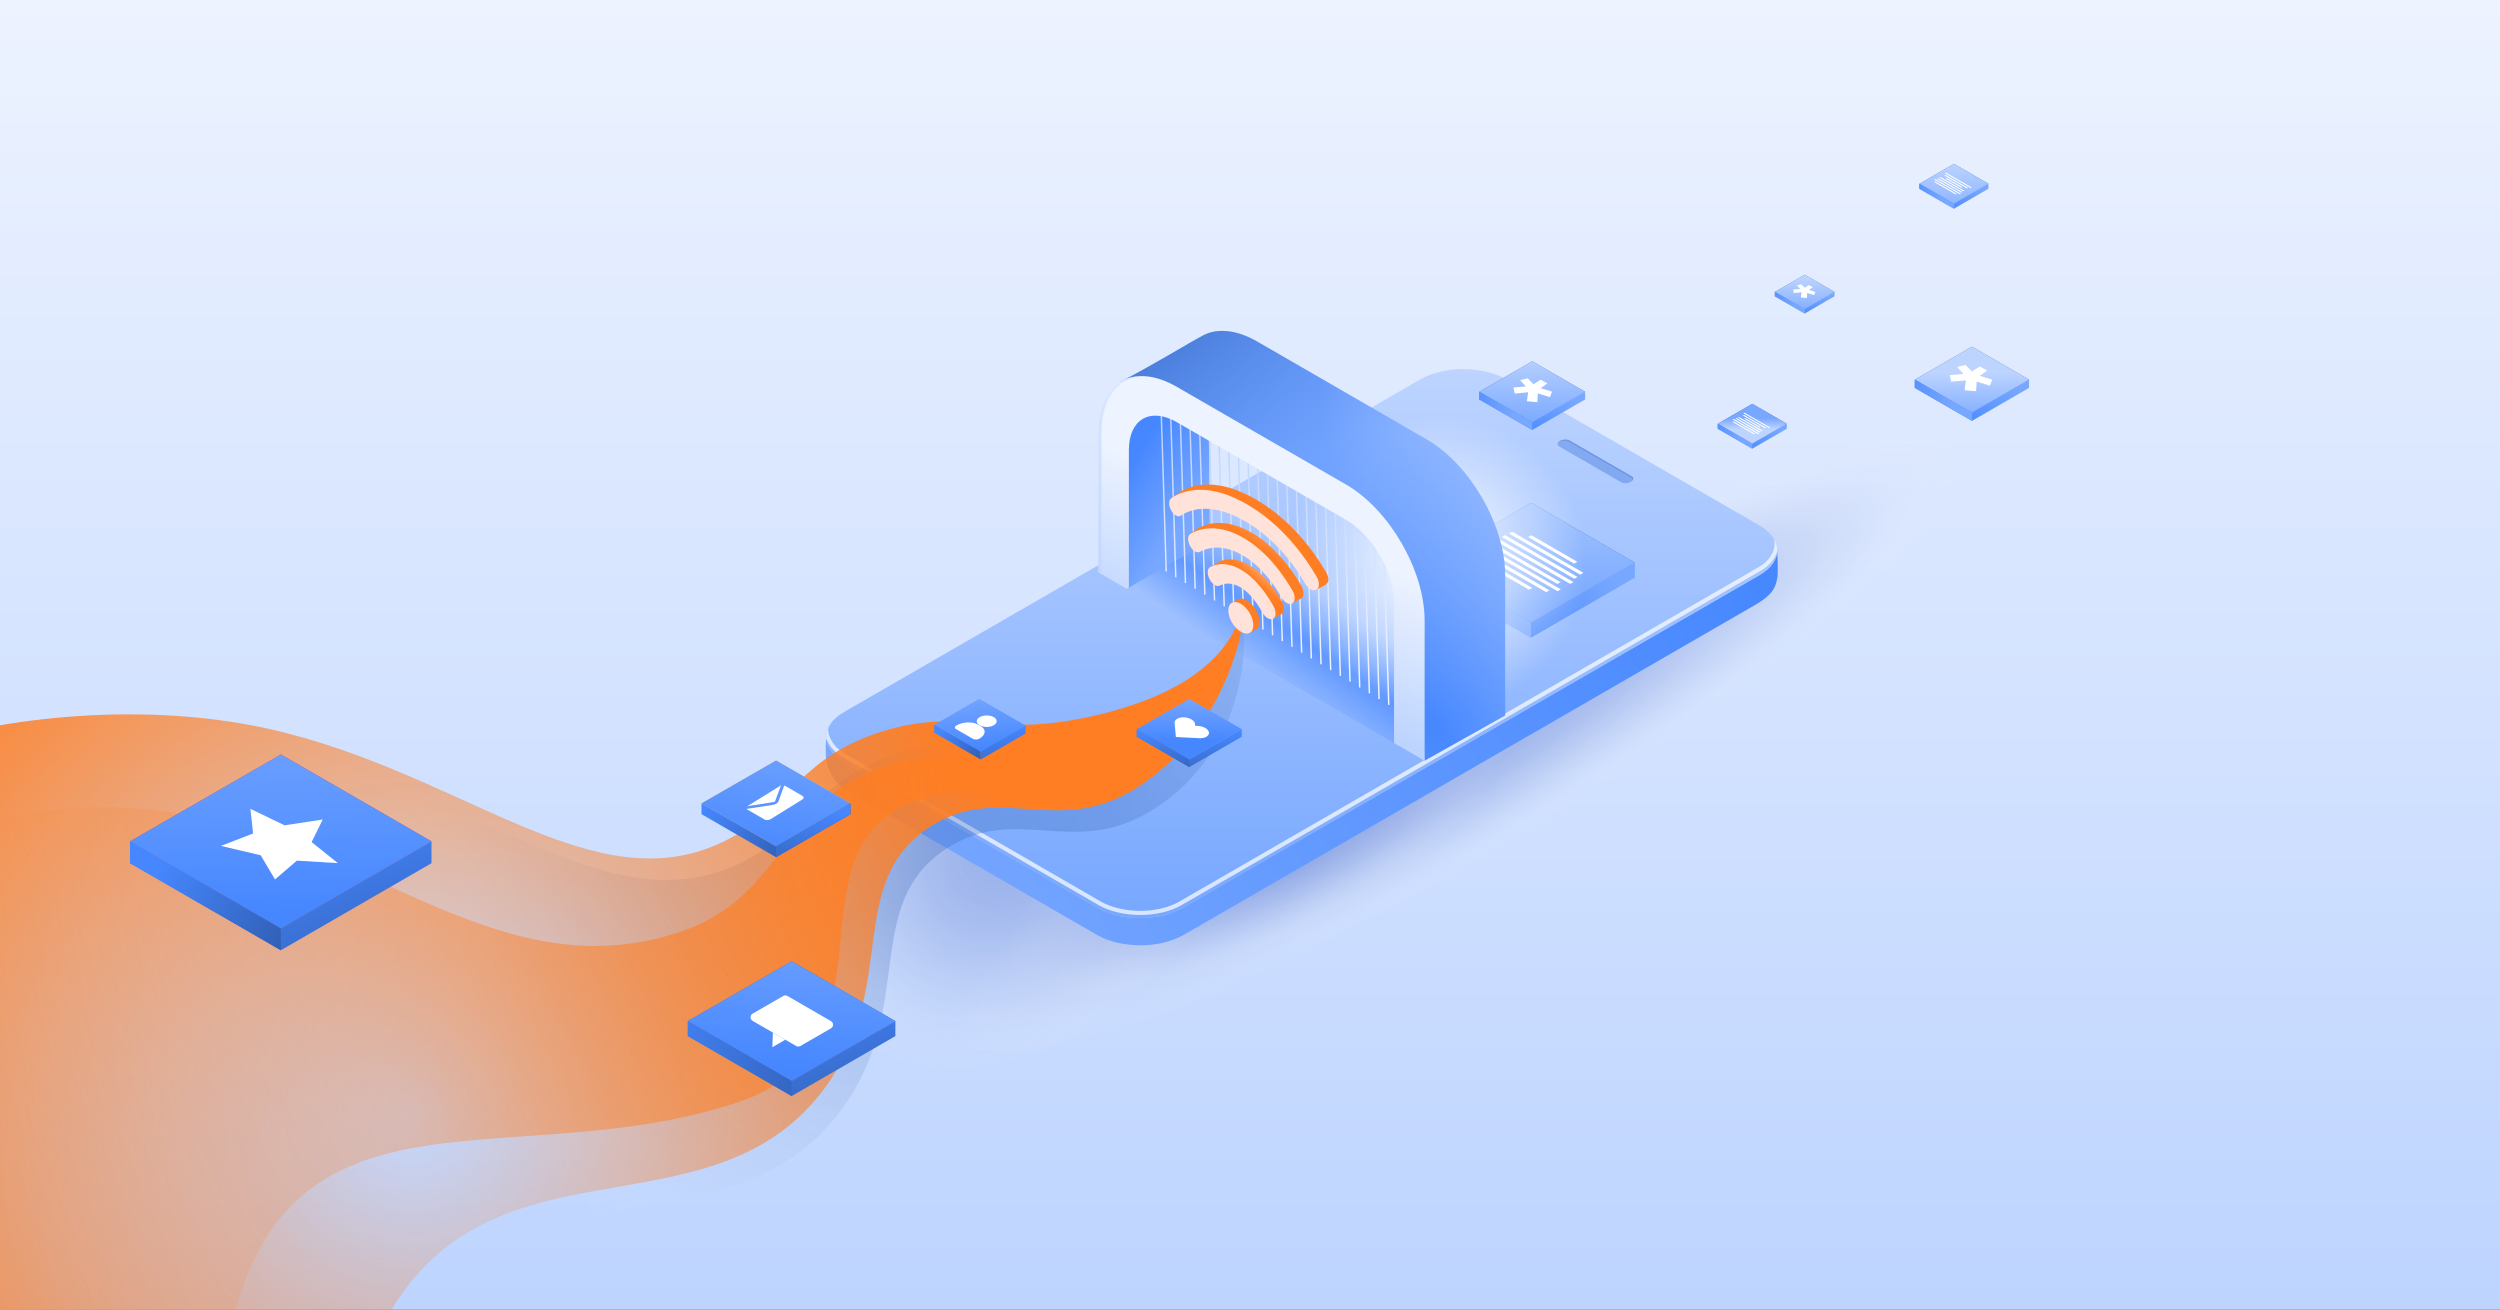 <svg fill="none" height="495" viewBox="0 0 945 495" width="945" xmlns="http://www.w3.org/2000/svg" xmlns:xlink="http://www.w3.org/1999/xlink"><rect x="0" y="0" width="945" height="495" fill="#333333" stroke="none"/><linearGradient id="paint0_linear_136_3673" gradientUnits="userSpaceOnUse" x1="472.93" x2="472.93" y1="0" y2="495"><stop offset="0" stop-color="#edf3ff"/><stop offset="1" stop-color="#bdd4ff"/></linearGradient><radialGradient id="paint1_radial_136_3673" cx="0" cy="0" gradientTransform="matrix(191.07 -113.918 21.07 35.339 551.361 282.074)" gradientUnits="userSpaceOnUse" r="1"><stop offset="0" stop-color="#4c6dcc"/><stop offset=".136" stop-color="#4f6fcc" stop-opacity=".98"/><stop offset=".29" stop-color="#5977cf" stop-opacity=".93"/><stop offset=".43" stop-color="#6985d4" stop-opacity=".83"/><stop offset=".56" stop-color="#8198db" stop-opacity=".7"/><stop offset=".7" stop-color="#9fb1e3" stop-opacity=".53"/><stop offset=".83" stop-color="#c4cfee" stop-opacity=".33"/><stop offset=".96" stop-color="#eff2fa" stop-opacity=".09"/><stop offset="1" stop-color="#ffffff" stop-opacity="0"/></radialGradient><linearGradient id="lg1"><stop offset="0" stop-color="#4c6dcc"/><stop offset=".15" stop-color="#4f6fcc" stop-opacity=".98"/><stop offset=".29" stop-color="#5977cf" stop-opacity=".93"/><stop offset=".43" stop-color="#6985d4" stop-opacity=".83"/><stop offset=".56" stop-color="#8198db" stop-opacity=".7"/><stop offset=".7" stop-color="#9fb1e3" stop-opacity=".53"/><stop offset=".83" stop-color="#c4cfee" stop-opacity=".33"/><stop offset=".96" stop-color="#eff2fa" stop-opacity=".09"/><stop offset="1" stop-color="#ffffff" stop-opacity="0"/></linearGradient><radialGradient id="paint2_radial_136_3673" cx="0" cy="0" gradientTransform="matrix(92.953 -46.178 15.846 31.897 474.915 320.655)" gradientUnits="userSpaceOnUse" r="1" xlink:href="#lg1"/><radialGradient id="paint3_radial_136_3673" cx="0" cy="0" gradientTransform="matrix(245.877 -139.205 19.223 33.953 419.94 94.253)" gradientUnits="userSpaceOnUse" r="1"><stop offset="0" stop-color="#305eb2"/><stop offset="1" stop-color="#305eb2" stop-opacity="0"/></radialGradient><radialGradient id="paint4_radial_136_3673" cx="0" cy="0" gradientTransform="matrix(57.726 49.388 -66.678 77.935 385.705 312.571)" gradientUnits="userSpaceOnUse" r="1" xlink:href="#lg1"/><linearGradient id="paint5_linear_136_3673" gradientUnits="userSpaceOnUse" x1="340.761" x2="645.646" y1="338.675" y2="162.65"><stop offset="0" stop-color="#77a7ff"/><stop offset="1" stop-color="#4687ff"/></linearGradient><linearGradient id="lg2"><stop offset="0" stop-color="#77a7ff"/><stop offset="1" stop-color="#bdd4ff"/></linearGradient><linearGradient id="paint6_linear_136_3673" gradientUnits="userSpaceOnUse" x1="492.134" x2="492.133" xlink:href="#lg2" y1="347.12" y2="139.598"/><linearGradient id="paint7_linear_136_3673" gradientUnits="userSpaceOnUse" x1="578.8" x2="578.57" xlink:href="#lg2" y1="230.609" y2="163.809"/><linearGradient id="lg3"><stop offset="0" stop-color="#4687ff"/><stop offset="1" stop-color="#77a7ff"/></linearGradient><linearGradient id="paint8_linear_136_3673" gradientUnits="userSpaceOnUse" x1="556.56" x2="598.28" xlink:href="#lg3" y1="231.099" y2="201.799"/><linearGradient id="paint9_linear_136_3673" gradientUnits="userSpaceOnUse" x1="522.41" x2="565.32" xlink:href="#lg3" y1="223.059" y2="227.499"/><linearGradient id="paint10_linear_136_3673" gradientUnits="userSpaceOnUse" x1="473.4" x2="494.48" y1="252.519" y2="220.789"><stop offset="0" stop-color="#4687ff" stop-opacity="0"/><stop offset=".5" stop-color="#4687ff" stop-opacity=".7"/><stop offset="1" stop-color="#4687ff" stop-opacity="0"/></linearGradient><radialGradient id="paint11_radial_136_3673" cx="543.262" cy="213.05" gradientUnits="userSpaceOnUse" r="56.13"><stop offset="0" stop-color="#ffffff"/><stop offset="1" stop-color="#ffffff" stop-opacity="0"/></radialGradient><linearGradient id="paint12_linear_136_3673" gradientUnits="userSpaceOnUse" x1="424.09" x2="447.76" xlink:href="#lg3" y1="180.33" y2="195.72"/><linearGradient id="paint13_linear_136_3673" gradientUnits="userSpaceOnUse" x1="662.351" x2="662.351" xlink:href="#lg2" y1="157.969" y2="162.299"/><linearGradient id="paint14_linear_136_3673" gradientUnits="userSpaceOnUse" x1="654.981" x2="668.851" xlink:href="#lg3" y1="166.3" y2="156.56"/><linearGradient id="paint15_linear_136_3673" gradientUnits="userSpaceOnUse" x1="643.621" x2="657.891" xlink:href="#lg3" y1="163.63" y2="165.1"/><linearGradient id="paint16_linear_136_3673" gradientUnits="userSpaceOnUse" x1="738.67" x2="738.52" xlink:href="#lg2" y1="85.6" y2="61.27"/><linearGradient id="paint17_linear_136_3673" gradientUnits="userSpaceOnUse" x1="731.2" x2="745.07" xlink:href="#lg3" y1="75.59" y2="65.85"/><linearGradient id="paint18_linear_136_3673" gradientUnits="userSpaceOnUse" x1="719.84" x2="734.11" xlink:href="#lg3" y1="72.92" y2="74.39"/><linearGradient id="paint19_linear_136_3673" gradientUnits="userSpaceOnUse" x1="579.16" x2="579.16" xlink:href="#lg2" y1="161.549" y2="133.139"/><linearGradient id="paint20_linear_136_3673" gradientUnits="userSpaceOnUse" x1="567.85" x2="589.13" xlink:href="#lg3" y1="157.49" y2="142.55"/><linearGradient id="paint21_linear_136_3673" gradientUnits="userSpaceOnUse" x1="550.44" x2="572.32" xlink:href="#lg3" y1="153.39" y2="155.65"/><linearGradient id="lg4"><stop offset="0" stop-color="#bdd4ff"/><stop offset="1" stop-color="#edf3ff"/></linearGradient><linearGradient id="paint22_linear_136_3673" gradientUnits="userSpaceOnUse" x1="441.434" x2="430.946" xlink:href="#lg4" y1="166.141" y2="237.045"/><linearGradient id="paint23_linear_136_3673" gradientUnits="userSpaceOnUse" x1="445.343" x2="433.988" xlink:href="#lg4" y1="162.607" y2="239.341"/><linearGradient id="paint24_linear_136_3673" gradientUnits="userSpaceOnUse" x1="449.238" x2="437.883" xlink:href="#lg4" y1="163.172" y2="239.907"/><linearGradient id="paint25_linear_136_3673" gradientUnits="userSpaceOnUse" x1="453.136" x2="441.781" xlink:href="#lg4" y1="163.749" y2="240.493"/><linearGradient id="paint26_linear_136_3673" gradientUnits="userSpaceOnUse" x1="457.031" x2="445.676" xlink:href="#lg4" y1="164.325" y2="241.069"/><linearGradient id="paint27_linear_136_3673" gradientUnits="userSpaceOnUse" x1="460.927" x2="449.572" xlink:href="#lg4" y1="164.9" y2="241.644"/><linearGradient id="paint28_linear_136_3673" gradientUnits="userSpaceOnUse" x1="464.834" x2="453.479" xlink:href="#lg4" y1="165.476" y2="242.21"/><linearGradient id="paint29_linear_136_3673" gradientUnits="userSpaceOnUse" x1="468.73" x2="457.375" xlink:href="#lg4" y1="166.061" y2="242.795"/><linearGradient id="paint30_linear_136_3673" gradientUnits="userSpaceOnUse" x1="472.625" x2="461.27" xlink:href="#lg4" y1="166.637" y2="243.371"/><linearGradient id="paint31_linear_136_3673" gradientUnits="userSpaceOnUse" x1="476.513" x2="465.158" xlink:href="#lg4" y1="167.213" y2="243.947"/><linearGradient id="paint32_linear_136_3673" gradientUnits="userSpaceOnUse" x1="480.42" x2="469.065" xlink:href="#lg4" y1="167.789" y2="244.523"/><linearGradient id="paint33_linear_136_3673" gradientUnits="userSpaceOnUse" x1="484.316" x2="472.961" xlink:href="#lg4" y1="168.364" y2="245.098"/><linearGradient id="paint34_linear_136_3673" gradientUnits="userSpaceOnUse" x1="488.211" x2="476.856" xlink:href="#lg4" y1="168.94" y2="245.684"/><linearGradient id="paint35_linear_136_3673" gradientUnits="userSpaceOnUse" x1="492.129" x2="480.774" xlink:href="#lg4" y1="169.505" y2="246.249"/><linearGradient id="paint36_linear_136_3673" gradientUnits="userSpaceOnUse" x1="496.015" x2="484.66" xlink:href="#lg4" y1="170.091" y2="246.836"/><linearGradient id="paint37_linear_136_3673" gradientUnits="userSpaceOnUse" x1="499.91" x2="488.555" xlink:href="#lg4" y1="170.677" y2="247.421"/><linearGradient id="paint38_linear_136_3673" gradientUnits="userSpaceOnUse" x1="503.817" x2="492.462" xlink:href="#lg4" y1="171.242" y2="247.977"/><linearGradient id="paint39_linear_136_3673" gradientUnits="userSpaceOnUse" x1="507.713" x2="496.358" xlink:href="#lg4" y1="171.828" y2="248.562"/><linearGradient id="paint40_linear_136_3673" gradientUnits="userSpaceOnUse" x1="511.611" x2="500.256" xlink:href="#lg4" y1="172.404" y2="249.138"/><linearGradient id="paint41_linear_136_3673" gradientUnits="userSpaceOnUse" x1="515.518" x2="504.163" xlink:href="#lg4" y1="172.979" y2="249.713"/><linearGradient id="paint42_linear_136_3673" gradientUnits="userSpaceOnUse" x1="519.404" x2="508.048" xlink:href="#lg4" y1="173.555" y2="250.29"/><linearGradient id="paint43_linear_136_3673" gradientUnits="userSpaceOnUse" x1="523.3" x2="511.944" xlink:href="#lg4" y1="174.14" y2="250.875"/><linearGradient id="paint44_linear_136_3673" gradientUnits="userSpaceOnUse" x1="527.195" x2="515.84" xlink:href="#lg4" y1="174.706" y2="251.451"/><linearGradient id="paint45_linear_136_3673" gradientUnits="userSpaceOnUse" x1="531.102" x2="519.747" xlink:href="#lg4" y1="175.282" y2="252.027"/><linearGradient id="paint46_linear_136_3673" gradientUnits="userSpaceOnUse" x1="534.998" x2="523.643" xlink:href="#lg4" y1="175.857" y2="252.602"/><linearGradient id="paint47_linear_136_3673" gradientUnits="userSpaceOnUse" x1="538.897" x2="527.542" xlink:href="#lg4" y1="176.433" y2="253.178"/><linearGradient id="paint48_linear_136_3673" gradientUnits="userSpaceOnUse" x1="682.131" x2="682.211" xlink:href="#lg2" y1="119.89" y2="104.87"/><linearGradient id="paint49_linear_136_3673" gradientUnits="userSpaceOnUse" x1="675.801" x2="687.801" xlink:href="#lg3" y1="115.649" y2="107.229"/><linearGradient id="paint50_linear_136_3673" gradientUnits="userSpaceOnUse" x1="665.981" x2="678.321" xlink:href="#lg3" y1="113.339" y2="114.619"/><linearGradient id="paint51_linear_136_3673" gradientUnits="userSpaceOnUse" x1="745.511" x2="745.361" xlink:href="#lg2" y1="160.67" y2="140.63"/><linearGradient id="paint52_linear_136_3673" gradientUnits="userSpaceOnUse" x1="733.171" x2="756.141" xlink:href="#lg3" y1="153.63" y2="137.51"/><linearGradient id="paint53_linear_136_3673" gradientUnits="userSpaceOnUse" x1="714.381" x2="738.001" xlink:href="#lg3" y1="149.21" y2="151.65"/><radialGradient id="paint54_radial_136_3673" cx="543.609" cy="273.4" gradientUnits="userSpaceOnUse" r="113.65" xlink:href="#lg3"/><linearGradient id="paint55_linear_136_3673" gradientUnits="userSpaceOnUse" x1="430.219" x2="507.459" y1="89.12" y2="185.58"><stop offset="0" stop-color="#305eb2"/><stop offset="1" stop-color="#4687ff" stop-opacity="0"/></linearGradient><radialGradient id="paint56_radial_136_3673" cx="711.389" cy="146.46" gradientUnits="userSpaceOnUse" r="211.85"><stop offset="0" stop-color="#bdd4ff"/><stop offset="1" stop-color="#edf3ff" stop-opacity="0"/></radialGradient><linearGradient id="paint57_linear_136_3673" gradientUnits="userSpaceOnUse" x1="463.918" x2="486.998" xlink:href="#lg4" y1="252.469" y2="198.319"/><linearGradient id="paint58_linear_136_3673" gradientUnits="userSpaceOnUse" x1="422.04" x2="456.66" xlink:href="#lg4" y1="179.53" y2="160.88"/><radialGradient id="paint59_radial_136_3673" cx="364.291" cy="285.28" gradientUnits="userSpaceOnUse" r="225.9"><stop offset="0" stop-color="#305eb2" stop-opacity=".3"/><stop offset=".28" stop-color="#3e69b7" stop-opacity=".28"/><stop offset=".55" stop-color="#6a8bc7" stop-opacity=".22"/><stop offset=".81" stop-color="#b3c4e2" stop-opacity=".11"/><stop offset="1" stop-color="#ffffff" stop-opacity="0"/></radialGradient><radialGradient id="paint60_radial_136_3673" cx="156.128" cy="421.159" gradientUnits="userSpaceOnUse" r="258.23"><stop offset="0" stop-color="#ff7e23" stop-opacity="0"/><stop offset=".97" stop-color="#ff7e23"/></radialGradient><radialGradient id="paint61_radial_136_3673" cx="414.89" cy="296.82" gradientUnits="userSpaceOnUse" r="434.6"><stop offset="0" stop-color="#ff7e23"/><stop offset="1" stop-color="#ff7e23" stop-opacity="0"/></radialGradient><linearGradient id="paint62_linear_136_3673" gradientUnits="userSpaceOnUse" x1="297.838" x2="302.718" xlink:href="#lg3" y1="403.89" y2="340.86"/><linearGradient id="lg5"><stop offset="0" stop-color="#305eb2"/><stop offset="1" stop-color="#4687ff"/></linearGradient><linearGradient id="paint63_linear_136_3673" gradientUnits="userSpaceOnUse" x1="311.368" x2="295.098" xlink:href="#lg5" y1="432.989" y2="373.809"/><linearGradient id="paint64_linear_136_3673" gradientUnits="userSpaceOnUse" x1="317.168" x2="240.228" xlink:href="#lg5" y1="404.479" y2="395.599"/><linearGradient id="paint65_linear_136_3673" gradientUnits="userSpaceOnUse" x1="106.689" x2="104.919" xlink:href="#lg3" y1="344.589" y2="262.479"/><linearGradient id="paint66_linear_136_3673" gradientUnits="userSpaceOnUse" x1="130.309" x2="103.679" xlink:href="#lg5" y1="386.41" y2="315.69"/><linearGradient id="paint67_linear_136_3673" gradientUnits="userSpaceOnUse" x1="109.909" x2="59.309" xlink:href="#lg5" y1="356.36" y2="328.55"/><linearGradient id="paint68_linear_136_3673" gradientUnits="userSpaceOnUse" x1="290.728" x2="296.948" xlink:href="#lg3" y1="325.72" y2="272.9"/><linearGradient id="paint69_linear_136_3673" gradientUnits="userSpaceOnUse" x1="304.658" x2="272.548" xlink:href="#lg5" y1="312.3" y2="294.1"/><linearGradient id="paint70_linear_136_3673" gradientUnits="userSpaceOnUse" x1="303.768" x2="308.798" xlink:href="#lg5" y1="335.15" y2="305.7"/><linearGradient id="paint71_linear_136_3673" gradientUnits="userSpaceOnUse" x1="449.541" x2="449.541" xlink:href="#lg3" y1="280.18" y2="263.31"/><linearGradient id="paint72_linear_136_3673" gradientUnits="userSpaceOnUse" x1="448.151" x2="449.631" xlink:href="#lg5" y1="299.87" y2="275.6"/><linearGradient id="paint73_linear_136_3673" gradientUnits="userSpaceOnUse" x1="446.671" x2="435.721" xlink:href="#lg5" y1="298.71" y2="274"/><linearGradient id="paint74_linear_136_3673" gradientUnits="userSpaceOnUse" x1="373.629" x2="355.829" xlink:href="#lg5" y1="281.059" y2="274.459"/><linearGradient id="paint75_linear_136_3673" gradientUnits="userSpaceOnUse" x1="376.578" x2="379.378" xlink:href="#lg5" y1="301.279" y2="273.269"/><linearGradient id="paint76_linear_136_3673" gradientUnits="userSpaceOnUse" x1="371.399" x2="369.139" xlink:href="#lg3" y1="283.199" y2="262.149"/><linearGradient id="lg6"><stop offset="0" stop-color="#ffe2d9"/><stop offset="1" stop-color="#ff7e23"/></linearGradient><linearGradient id="paint77_linear_136_3673" gradientUnits="userSpaceOnUse" x1="493.178" x2="475.528" xlink:href="#lg6" y1="210.429" y2="227.739"/><linearGradient id="paint78_linear_136_3673" gradientUnits="userSpaceOnUse" x1="482.019" x2="474.359" xlink:href="#lg6" y1="210.449" y2="219.329"/><linearGradient id="paint79_linear_136_3673" gradientUnits="userSpaceOnUse" x1="491.591" x2="476.161" xlink:href="#lg6" y1="185.979" y2="206.949"/><linearGradient id="paint80_linear_136_3673" gradientUnits="userSpaceOnUse" x1="500.36" x2="483.72" xlink:href="#lg6" y1="161.419" y2="186.829"/><linearGradient id="paint81_linear_136_3673" gradientUnits="userSpaceOnUse" x1="470.26" x2="470.26" xlink:href="#lg6" y1="238.629" y2="261.709"/><linearGradient id="paint82_linear_136_3673" gradientUnits="userSpaceOnUse" x1="469.249" x2="469.249" xlink:href="#lg6" y1="236.999" y2="263.489"/><linearGradient id="paint83_linear_136_3673" gradientUnits="userSpaceOnUse" x1="469.35" x2="469.35" xlink:href="#lg6" y1="248.84" y2="279.47"/><linearGradient id="paint84_linear_136_3673" gradientUnits="userSpaceOnUse" x1="469.019" x2="469.019" xlink:href="#lg6" y1="247.799" y2="260.379"/><clipPath id="clip0_136_3673"><path d="M0 0H945V495H0Z"/></clipPath><g clip-path="url(#clip0_136_3673)"><path d="M945.86 0H0V495H945.86V0Z" fill="url(#paint0_linear_136_3673)"/><path d="M604.527 320.852C730.886 250.925 816.814 164.412 796.453 127.619 776.092 90.826 657.152 117.687 530.793 187.613 404.434 257.54 318.506 344.053 338.867 380.846 359.228 417.639 478.168 390.778 604.527 320.852Z" fill="url(#paint1_radial_136_3673)" fill-opacity=".8" opacity=".51"/><path d="M502.215 359.055C585.141 312.106 627.952 238.218 597.835 194.023 567.717 149.827 476.078 152.059 393.151 199.009 310.225 245.958 267.415 319.845 297.532 364.041 327.649 408.236 419.289 406.004 502.215 359.055Z" fill="url(#paint2_radial_136_3673)" fill-opacity=".7" opacity=".51"/><path d="M507.503 220.029C643.169 143.222 744.001 67.534 732.719 50.977 721.436 34.42 602.31 83.263 466.645 160.071 330.979 236.878 230.147 312.566 241.429 329.123 252.712 345.68 371.838 296.837 507.503 220.029Z" fill="url(#paint3_radial_136_3673)" opacity=".51"/><path d="M434.714 370.795C476.081 331.189 483.692 276.902 451.712 249.541 419.732 222.181 360.271 232.107 318.903 271.712 277.535 311.317 269.925 365.604 301.905 392.965 333.885 420.326 393.346 410.4 434.714 370.795Z" fill="url(#paint4_radial_136_3673)" fill-opacity=".8" opacity=".51"/><path d="M573.47 150.169C574.35 149.649 575.78 149.629 576.67 150.129 577.56 150.629 577.57 151.459 576.69 151.979 575.81 152.499 574.38 152.519 573.49 152.019 572.6 151.519 572.59 150.689 573.47 150.169Z" fill="#8dc63f"/><path d="M317.562 286.98C317.232 286.75 316.922 286.51 316.622 286.26 316.552 286.2 316.482 286.14 316.412 286.08 316.102 285.82 315.802 285.55 315.522 285.28 315.492 285.25 315.462 285.22 315.432 285.18 315.172 284.92 314.932 284.66 314.712 284.39 314.662 284.34 314.612 284.28 314.572 284.23 314.472 284.11 314.392 284 314.302 283.88 314.232 283.79 314.162 283.7 314.102 283.62 314.012 283.5 313.932 283.37 313.852 283.25 313.802 283.17 313.742 283.08 313.682 283 313.592 282.86 313.522 282.72 313.442 282.58 313.402 282.51 313.362 282.44 313.322 282.37 313.222 282.18 313.132 281.99 313.052 281.8 313.042 281.78 313.032 281.75 313.022 281.73 312.922 281.49 312.832 281.25 312.752 281.01 312.732 280.94 312.712 280.86 312.682 280.79 312.632 280.62 312.582 280.45 312.542 280.28 312.522 280.2 312.502 280.11 312.492 280.03 312.462 279.86 312.432 279.69 312.412 279.52 312.412 279.44 312.392 279.37 312.382 279.29 312.362 279.05 312.342 278.81 312.342 278.57 312.342 278.57 311.702 285.71 312.622 288.72 313.772 292.47 315.552 296.15 320.112 298.8 343.952 312.61 414.652 353.39 414.652 353.39 415.152 353.68 415.682 353.95 416.212 354.21 416.342 354.27 416.472 354.34 416.602 354.4 416.732 354.46 416.852 354.52 416.982 354.58 417.232 354.69 417.482 354.78 417.742 354.88 417.992 354.98 418.232 355.09 418.492 355.18 418.882 355.32 419.272 355.45 419.672 355.58 419.912 355.66 420.142 355.74 420.392 355.81 420.442 355.83 420.492 355.84 420.542 355.86 421.102 356.03 421.672 356.18 422.252 356.31 422.362 356.34 422.472 356.35 422.582 356.38 423.112 356.5 423.652 356.61 424.192 356.71 424.412 356.75 424.632 356.78 424.852 356.82 425.302 356.89 425.752 356.96 426.202 357.01 426.432 357.04 426.672 357.07 426.902 357.09 427.382 357.14 427.862 357.18 428.342 357.21 428.542 357.22 428.732 357.24 428.932 357.25 429.602 357.29 430.282 357.31 430.952 357.31 431.042 357.31 431.122 357.31 431.212 357.31 431.802 357.31 432.392 357.29 432.982 357.26 433.202 357.25 433.422 357.23 433.642 357.22 434.102 357.19 434.562 357.15 435.022 357.11 435.252 357.09 435.492 357.06 435.722 357.03 436.192 356.97 436.652 356.91 437.122 356.84 437.322 356.81 437.522 356.78 437.722 356.75 438.372 356.64 439.022 356.51 439.652 356.36 439.702 356.35 439.742 356.34 439.792 356.32 440.382 356.18 440.962 356.03 441.522 355.86 441.722 355.8 441.912 355.74 442.102 355.68 442.522 355.55 442.942 355.41 443.342 355.26 443.552 355.18 443.752 355.11 443.962 355.03 444.362 354.87 444.762 354.7 445.152 354.53 445.332 354.45 445.512 354.37 445.682 354.29 446.232 354.03 446.772 353.75 447.282 353.46 447.282 353.46 608.732 260.25 663.192 228.81 669.132 225.38 671.182 222.83 671.842 218.28 672.212 215.74 671.782 208 671.782 208 671.802 211.41 669.572 214.81 665.082 217.4L447.222 343.17C446.712 343.47 446.172 343.74 445.622 344 445.452 344.08 445.272 344.16 445.092 344.24 444.702 344.42 444.312 344.58 443.902 344.74 443.702 344.82 443.492 344.9 443.282 344.97 442.872 345.12 442.462 345.26 442.042 345.39 441.852 345.45 441.652 345.52 441.462 345.57 440.892 345.74 440.312 345.89 439.732 346.03 439.682 346.04 439.642 346.05 439.592 346.07 438.962 346.22 438.312 346.34 437.662 346.46 437.462 346.49 437.262 346.52 437.062 346.55 436.602 346.62 436.132 346.69 435.662 346.74 435.432 346.77 435.192 346.79 434.962 346.82 434.502 346.87 434.042 346.9 433.582 346.93 433.362 346.94 433.142 346.96 432.922 346.97 432.332 347 431.742 347.01 431.152 347.02 431.062 347.02 430.982 347.02 430.892 347.02 430.212 347.02 429.542 347 428.872 346.96 428.672 346.95 428.482 346.93 428.282 346.92 427.802 346.89 427.322 346.85 426.842 346.8 426.612 346.78 426.372 346.75 426.142 346.72 425.692 346.66 425.232 346.6 424.782 346.53 424.562 346.5 424.342 346.46 424.132 346.42 423.592 346.32 423.052 346.21 422.512 346.09 422.402 346.07 422.292 346.05 422.192 346.02 421.562 345.87 420.942 345.7 420.332 345.52 420.092 345.45 419.852 345.36 419.622 345.29 419.222 345.16 418.832 345.03 418.442 344.89 418.192 344.8 417.942 344.69 417.692 344.59 417.312 344.43 416.922 344.28 416.552 344.11 416.422 344.05 416.292 343.99 416.162 343.92 415.622 343.66 415.102 343.39 414.602 343.1L319.142 287.99C318.962 287.89 318.792 287.78 318.612 287.67 318.262 287.45 317.922 287.24 317.602 287.01 317.592 287.01 317.572 286.99 317.562 286.98V286.98Z" fill="url(#paint5_linear_136_3673)"/><path d="M319.132 287.99C310.102 282.77 310.052 274.34 319.032 269.16L536.892 143.39C545.872 138.21 560.482 138.23 569.512 143.45L664.972 198.56C674.002 203.78 674.052 212.21 665.072 217.39L447.212 343.16C438.232 348.34 423.622 348.32 414.592 343.1L319.132 287.99V287.99Z" fill="url(#paint6_linear_136_3673)"/><path d="M670.432 203.52C671.702 206.93 669.752 211.5 664.762 214.38L445.842 340.77C437.632 345.51 424.242 345.48 415.972 340.71 415.262 340.3 344.342 299.32 319.262 284.79 316.992 283.47 315.442 281.89 314.532 280.32 313.752 278.98 313.242 278.03 313.082 276.63 313.022 276.1 313.032 275.61 313.162 274.97 312.512 276.32 312.242 277.72 312.352 279.11 313.212 281.47 314.952 284.12 318.472 286.15 343.552 300.68 414.472 341.66 415.182 342.08 423.882 347.1 437.982 347.13 446.622 342.14L665.542 215.75C668.872 213.83 670.882 211.21 671.752 208.56 671.872 206.86 671.432 205.15 670.422 203.52H670.432Z" fill="#ffffff" opacity=".71"/><path d="M616.472 182.15C615.382 182.78 613.742 182.85 612.802 182.3L589.412 168.79C588.472 168.25 588.592 167.3 589.672 166.67 590.762 166.04 592.402 165.97 593.342 166.52L616.732 180.03C617.672 180.57 617.552 181.52 616.472 182.15Z" fill="#5587e3" opacity=".5"/><path d="M616.432 180.45 593.042 166.94C592.102 166.4 590.452 166.46 589.372 167.09 589.152 167.21 588.992 167.35 588.852 167.5 588.982 167.2 589.252 166.92 589.672 166.67 590.762 166.04 592.402 165.97 593.342 166.52L616.732 180.03C617.482 180.47 617.552 181.16 616.992 181.74 617.192 181.27 617.022 180.78 616.442 180.45H616.432Z" fill="#4774d4" opacity=".39"/><path d="M539.5 212.689 578.79 190.069 617.98 212.689 578.74 235.339 539.5 212.689Z" fill="#416ba9"/><path d="M578.79 190.069 539.5 212.689 578.74 235.339 617.98 212.689 578.79 190.069Z" fill="url(#paint7_linear_136_3673)"/><path d="M539.5 212.689V218.359L578.76 241.029 617.98 218.359V212.689L578.74 235.339 539.5 212.689Z" fill="url(#paint8_linear_136_3673)"/><path d="M539.5 212.689V218.359L578.76 241.029 578.74 235.339 539.5 212.689Z" fill="url(#paint9_linear_136_3673)"/><g fill="#ffffff"><path d="M588.77 223.479 559.57 206.609 560.77 205.919 589.97 222.779 588.77 223.479Z"/><path d="M584.459 223.829 558.949 209.099 560.159 208.409 585.669 223.129 584.459 223.829Z"/><path d="M577.959 222.909 560.539 212.859 561.749 212.159 579.159 222.219 577.959 222.909Z"/><path d="M595.019 213.06 577.609 203 578.809 202.31 596.229 212.36 595.019 213.06Z"/><path d="M597.312 217.219 570.402 201.679 571.602 200.989 598.522 216.529 597.312 217.219Z"/><path d="M595.083 218.769 567.723 202.969 568.923 202.279 596.283 218.069 595.083 218.769Z"/><path d="M593.54 220.719 564.34 203.859 565.54 203.159 594.75 220.029 593.54 220.719Z"/><path d="M588.661 220.74 564.301 206.679 565.501 205.979 589.871 220.049 588.661 220.74Z"/></g><path d="M415.16 216.319 534.12 284.999V232.769L450.22 195.369 415.16 216.319Z" fill="url(#paint10_linear_136_3673)"/><path d="M544.212 288.06C585.467 288.06 618.912 254.616 618.912 213.36 618.912 172.104 585.467 138.66 544.212 138.66 502.956 138.66 469.512 172.104 469.512 213.36 469.512 254.616 502.956 288.06 544.212 288.06Z" fill="url(#paint11_radial_136_3673)"/><path d="M422.33 160.94 426.42 222.26 457.14 204.57V166.33C457.14 164.86 457.83 163.53 458.87 162.56 450.84 158.59 431.39 149.02 423.53 145.39L422.32 160.94H422.33Z" fill="url(#paint12_linear_136_3673)"/><path d="M649.301 160.179 662.371 152.649 675.411 160.179 662.361 167.709 649.301 160.179Z" fill="#416ba9"/><path d="M662.371 152.649 649.301 160.179 662.361 167.709 675.411 160.179 662.371 152.649Z" fill="url(#paint13_linear_136_3673)"/><path d="M649.301 160.18V162.06L662.361 169.6 675.411 162.06V160.18L662.361 167.71 649.301 160.18Z" fill="url(#paint14_linear_136_3673)"/><path d="M649.301 160.18V162.06L662.361 169.6V167.71L649.301 160.18Z" fill="url(#paint15_linear_136_3673)"/><path d="M668.714 161.82 659.004 156.21 659.404 155.979 669.114 161.589 668.714 161.82Z" fill="#ffffff"/><path d="M667.283 161.94 658.793 157.04 659.193 156.81 667.683 161.7 667.283 161.94Z" fill="#ffffff"/><path d="M665.114 161.63 659.324 158.29 659.724 158.06 665.514 161.4 665.114 161.63Z" fill="#ffffff"/><path d="M665.882 163.019 656.922 157.849 657.322 157.619 666.282 162.779 665.882 163.019Z" fill="#ffffff"/><path d="M665.131 163.53 656.031 158.28 656.431 158.05 665.531 163.3 665.131 163.53Z" fill="#ffffff"/><path d="M664.624 164.18 654.914 158.57 655.314 158.34 665.024 163.95 664.624 164.18Z" fill="#ffffff"/><path d="M663.002 164.189 654.902 159.509 655.302 159.279 663.402 163.959 663.002 164.189Z" fill="#ffffff"/><path d="M725.52 69.469 738.59 61.94 751.62 69.469 738.58 76.999 725.52 69.469Z" fill="#416ba9"/><path d="M738.59 61.94 725.52 69.469 738.58 76.999 751.62 69.469 738.59 61.94Z" fill="url(#paint16_linear_136_3673)"/><path d="M725.52 69.47V71.35L738.58 78.89 751.62 71.35V69.47L738.58 77 725.52 69.47Z" fill="url(#paint17_linear_136_3673)"/><path d="M725.52 69.47V71.35L738.58 78.89V77L725.52 69.47Z" fill="url(#paint18_linear_136_3673)"/><path d="M744.929 71.109 735.219 65.499 735.619 65.269 745.329 70.879 744.929 71.109Z" fill="#ffffff"/><path d="M743.498 71.23 735.008 66.33 735.408 66.1 743.898 70.99 743.498 71.23Z" fill="#ffffff"/><path d="M741.329 70.92 735.539 67.58 735.939 67.34 741.729 70.69 741.329 70.92Z" fill="#ffffff"/><path d="M742.101 72.299 733.141 67.139 733.541 66.899 742.501 72.069 742.101 72.299Z" fill="#ffffff"/><path d="M741.35 72.819 732.25 67.569 732.65 67.329 741.75 72.589 741.35 72.819Z" fill="#ffffff"/><path d="M740.839 73.47 731.129 67.86 731.529 67.63 741.239 73.24 740.839 73.47Z" fill="#ffffff"/><path d="M739.219 73.479 731.109 68.799 731.509 68.569 739.619 73.239 739.219 73.479Z" fill="#ffffff"/><path d="M559.16 148.099 579.19 136.569 599.17 148.099 579.17 159.649 559.16 148.099Z" fill="#416ba9"/><path d="M579.19 136.569 559.16 148.099 579.17 159.649 599.17 148.099 579.19 136.569Z" fill="url(#paint19_linear_136_3673)"/><path d="M559.16 148.1V150.99L579.18 162.55 599.17 150.99V148.1L579.17 159.65 559.16 148.1Z" fill="url(#paint20_linear_136_3673)"/><path d="M559.16 148.1V150.99L579.18 162.55 579.17 159.65 559.16 148.1Z" fill="url(#paint21_linear_136_3673)"/><path d="M438.736 140.433 438.176 140.45 440.551 216.033 441.111 216.015 438.736 140.433Z" fill="url(#paint22_linear_136_3673)"/><path d="M442.157 136.374 441.598 136.392 444.169 218.211 444.729 218.194 442.157 136.374Z" fill="url(#paint23_linear_136_3673)"/><path d="M445.814 138.558 445.254 138.575 447.825 220.395 448.385 220.377 445.814 138.558Z" fill="url(#paint24_linear_136_3673)"/><path d="M449.482 140.752 448.922 140.77 451.493 222.589 452.053 222.572 449.482 140.752Z" fill="url(#paint25_linear_136_3673)"/><path d="M453.138 142.946 452.578 142.964 455.149 224.783 455.709 224.766 453.138 142.946Z" fill="url(#paint26_linear_136_3673)"/><path d="M456.794 145.14 456.234 145.157 458.806 226.987 459.366 226.969 456.794 145.14Z" fill="url(#paint27_linear_136_3673)"/><path d="M460.462 147.324 459.902 147.342 462.474 229.171 463.034 229.154 460.462 147.324Z" fill="url(#paint28_linear_136_3673)"/><path d="M464.118 149.527 463.559 149.545 466.13 231.375 466.69 231.357 464.118 149.527Z" fill="url(#paint29_linear_136_3673)"/><path d="M467.775 151.722 467.215 151.739 469.786 233.569 470.346 233.551 467.775 151.722Z" fill="url(#paint30_linear_136_3673)"/><path d="M471.423 153.916 470.863 153.934 473.435 235.763 473.995 235.746 471.423 153.916Z" fill="url(#paint31_linear_136_3673)"/><path d="M475.091 156.11 474.531 156.128 477.103 237.958 477.663 237.94 475.091 156.11Z" fill="url(#paint32_linear_136_3673)"/><path d="M478.747 158.294 478.188 158.312 480.759 240.131 481.319 240.114 478.747 158.294Z" fill="url(#paint33_linear_136_3673)"/><path d="M482.403 160.498 481.844 160.516 484.415 242.335 484.975 242.318 482.403 160.498Z" fill="url(#paint34_linear_136_3673)"/><path d="M486.071 162.682 485.512 162.699 488.083 244.519 488.643 244.501 486.071 162.682Z" fill="url(#paint35_linear_136_3673)"/><path d="M489.728 164.876 489.168 164.894 491.739 246.713 492.299 246.696 489.728 164.876Z" fill="url(#paint36_linear_136_3673)"/><path d="M493.384 167.08 492.824 167.098 495.396 248.917 495.955 248.9 493.384 167.08Z" fill="url(#paint37_linear_136_3673)"/><path d="M497.052 169.264 496.492 169.281 499.063 251.101 499.623 251.083 497.052 169.264Z" fill="url(#paint38_linear_136_3673)"/><path d="M500.708 171.468 500.148 171.485 502.72 253.305 503.279 253.287 500.708 171.468Z" fill="url(#paint39_linear_136_3673)"/><path d="M504.357 173.652 503.797 173.67 506.368 255.49 506.928 255.472 504.357 173.652Z" fill="url(#paint40_linear_136_3673)"/><path d="M508.025 175.846 507.465 175.863 510.036 257.683 510.596 257.665 508.025 175.846Z" fill="url(#paint41_linear_136_3673)"/><path d="M511.681 178.04 511.121 178.058 513.692 259.877 514.252 259.86 511.681 178.04Z" fill="url(#paint42_linear_136_3673)"/><path d="M515.337 180.233 514.777 180.251 517.349 262.071 517.908 262.053 515.337 180.233Z" fill="url(#paint43_linear_136_3673)"/><path d="M518.993 182.428 518.434 182.445 521.005 264.275 521.565 264.257 518.993 182.428Z" fill="url(#paint44_linear_136_3673)"/><path d="M522.661 184.622 522.102 184.64 524.673 266.469 525.233 266.452 522.661 184.622Z" fill="url(#paint45_linear_136_3673)"/><path d="M526.318 186.815 525.758 186.833 528.329 268.663 528.889 268.645 526.318 186.815Z" fill="url(#paint46_linear_136_3673)"/><path d="M529.978 189.01 529.418 189.027 531.99 270.857 532.549 270.839 529.978 189.01Z" fill="url(#paint47_linear_136_3673)"/><path d="M670.891 110.36 682.191 103.85 693.461 110.36 682.181 116.87 670.891 110.36Z" fill="#416ba9"/><path d="M682.191 103.85 670.891 110.36 682.181 116.87 693.461 110.36 682.191 103.85Z" fill="url(#paint48_linear_136_3673)"/><path d="M670.891 110.359V111.989L682.191 118.509 693.461 111.989V110.359L682.181 116.869 670.891 110.359Z" fill="url(#paint49_linear_136_3673)"/><path d="M670.891 110.359V111.989L682.191 118.509 682.181 116.869 670.891 110.359Z" fill="url(#paint50_linear_136_3673)"/><path d="M680.741 112.45 681.001 110.49 678.091 110.77 677.801 109.45 680.531 109.23 679.271 107.86 680.901 107.46 682.191 108.74 683.721 107.77 685.211 108.55 683.751 109.6 686.211 110.36 685.741 111.54 683.121 110.73 683.021 112.64 680.751 112.44 680.741 112.45Z" fill="#ffffff"/><path d="M723.781 143.5 745.411 131.05 766.981 143.5 745.381 155.97 723.781 143.5Z" fill="#416ba9"/><path d="M745.411 131.05 723.781 143.5 745.381 155.97 766.981 143.5 745.411 131.05Z" fill="url(#paint51_linear_136_3673)"/><path d="M723.781 143.5V146.62L745.401 159.1 766.981 146.62V143.5L745.381 155.97 723.781 143.5Z" fill="url(#paint52_linear_136_3673)"/><path d="M723.781 143.5V146.62L745.401 159.1 745.381 155.97 723.781 143.5Z" fill="url(#paint53_linear_136_3673)"/><path d="M742.622 147.5 743.122 143.76 737.552 144.3 736.992 141.78 742.212 141.35 739.802 138.73 742.932 137.96 745.392 140.4 748.322 138.55 751.162 140.05 748.372 142.06 753.072 143.51 752.182 145.77 747.172 144.23 746.972 147.89 742.622 147.51V147.5Z" fill="#ffffff"/><path d="M539.259 166.08 475.269 129.14C467.299 124.54 460.069 123.99 454.739 126.81 449.099 129.79 437.589 137 423.629 144.28L423.539 145.39C431.389 149.02 450.849 158.6 458.879 162.56 460.549 161.01 463.129 160.39 465.229 161.65L514.139 189.69C524.129 195.46 529.499 205.88 534.339 217.4L538.509 287.54 568.939 270.46V217.49C568.939 198.56 555.649 175.55 539.259 166.08V166.08Z" fill="url(#paint54_radial_136_3673)"/><path d="M539.259 166.08 475.269 129.14C467.299 124.54 460.069 123.99 454.739 126.81 449.099 129.79 437.589 137 423.629 144.28L423.539 145.39C431.389 149.02 450.849 158.6 458.879 162.56 460.549 161.01 463.129 160.39 465.229 161.65L514.139 189.69C524.129 195.46 529.499 205.88 534.339 217.4L538.509 287.54 568.939 270.46V217.49C568.939 198.56 555.649 175.55 539.259 166.08V166.08Z" fill="url(#paint55_linear_136_3673)"/><path d="M539.259 166.08 475.269 129.14C467.299 124.54 460.069 123.99 454.739 126.81 449.099 129.79 437.589 137 423.629 144.28L423.539 145.39C431.389 149.02 450.849 158.6 458.879 162.56 460.549 161.01 463.129 160.39 465.229 161.65L514.139 189.69C524.129 195.46 529.499 205.88 534.339 217.4L538.509 287.54 568.939 270.46V217.49C568.939 198.56 555.649 175.55 539.259 166.08V166.08Z" fill="url(#paint56_radial_136_3673)"/><path d="M508.818 183.159 444.828 146.219C428.438 136.759 415.148 144.429 415.148 163.359V216.329L425.878 222.569 426.718 222.049V170.039C426.718 158.499 434.848 153.809 444.838 159.579L508.828 196.519C518.818 202.289 526.948 216.359 526.948 227.899V280.869L538.508 287.549V234.579C538.508 215.649 525.218 192.639 508.828 183.169L508.818 183.159Z" fill="url(#paint57_linear_136_3673)"/><path d="M416.34 163.65C416.34 152.71 420.72 145.48 427.57 143.07 429.03 142.56 429.58 142.3 429.58 142.3 429.58 142.3 429.49 142.31 429.44 142.32 420.88 143.39 415.16 150.96 415.16 163.37V216.34L416.34 217.03V163.67 163.65Z" fill="url(#paint58_linear_136_3673)" opacity=".58"/><path d="M-141.849 380.66C-108.139 296.7 16.201 266.48 100.501 282.12 178.921 296.68 229.921 352.28 281.591 325.4 305.561 312.93 308.751 293.6 341.511 284.12 371.801 275.35 381.891 288.17 423.181 277.91 465.281 267.44 466.191 245.94 467.781 240.79 469.501 235.22 468.731 232.62 469.331 233.84 471.421 238.09 473.291 283.1 435.171 306.46 405.711 324.52 384.321 303.67 357.941 320.66 325.371 341.64 346.471 380.82 318.211 419.27 277.841 474.2 201.781 439.14 159.751 495.17 132.541 531.45 155.581 557.93 129.121 587.05 90.301 629.78-7.389 625.7-71.279 579.73-133.379 535.05-168.559 447.19-141.849 380.66V380.66Z" fill="url(#paint59_radial_136_3673)"/><path d="M-148.232 372.529C-114.522 288.569 9.818 258.349 94.118 273.989 172.538 288.549 223.538 344.149 275.208 317.269 299.178 304.799 302.368 285.469 335.128 275.989 365.418 267.219 375.508 280.039 416.798 269.779 458.898 259.309 465.828 239.739 468.158 234.879 472.768 225.249 466.908 274.969 428.788 298.339 399.328 316.399 377.938 295.549 351.558 312.539 318.988 333.519 340.088 372.699 311.828 411.149 271.458 466.079 195.398 431.019 153.368 487.049 126.158 523.329 149.198 549.809 122.738 578.929 83.918 621.659-13.772 617.579-77.662 571.609-139.762 526.929-174.942 439.069-148.232 372.539V372.529Z" fill="url(#paint60_radial_136_3673)"/><path d="M-178.85 477.73C-178.85 477.73-80.74 313.23 25.79 305.56 126.27 298.33 177.59 378.19 256.58 352.42 306.51 336.13 292.1 283.5 368.59 286.02 420.33 287.72 441.87 273.71 441.87 273.71 441.87 273.71 412.06 298.8 375.94 298.54 278.5 297.85 352.51 392.23 278.77 416.7 189.48 446.32 100.12 399.83 84.14 519.68 68.16 639.52-268.79 649.41-178.85 477.74V477.73Z" fill="url(#paint61_radial_136_3673)"/><path d="M259.988 385.98 299.268 363.35 338.458 385.98 299.228 408.62 259.988 385.98Z" fill="#416ba9"/><path d="M299.268 363.35 259.988 385.98 299.228 408.62 338.458 385.98 299.268 363.35Z" fill="url(#paint62_linear_136_3673)"/><path d="M259.988 385.979V391.639L299.248 414.309 338.458 391.639V385.979L299.228 408.619 259.988 385.979Z" fill="url(#paint63_linear_136_3673)"/><path d="M297.637 376.47 314.107 385.98C315.157 386.59 315.157 388.1 314.107 388.71L302.547 395.39C302.057 395.67 301.457 395.67 300.967 395.39L292.157 390.31 284.487 385.89C283.437 385.28 283.437 383.77 284.487 383.16L296.067 376.48C296.557 376.2 297.157 376.2 297.647 376.48L297.637 376.47Z" fill="#ffffff"/><path d="M291.949 395.84 296.849 393.01 292.159 390.31 291.949 395.84Z" fill="#ffffff"/><path d="M259.988 385.979V391.639L299.248 414.309 299.228 408.619 259.988 385.979Z" fill="url(#paint64_linear_136_3673)"/><path d="M49.129 318.049 106.189 285.189 163.109 318.049 106.129 350.949 49.129 318.049Z" fill="#cf3a52"/><path d="M106.189 285.189 49.129 318.049 106.129 350.949 163.109 318.049 106.189 285.189Z" fill="url(#paint65_linear_136_3673)"/><path d="M49.129 318.05V326.28L106.159 359.2 163.109 326.28V318.05L106.129 350.95 49.129 318.05Z" fill="url(#paint66_linear_136_3673)"/><path d="M121.99 309.769 117.8 318.309 127.73 326.269 112.22 325.319 103.95 332.429 98.55 323.299 83.5 319.749 95.68 315.049 94.65 305.739 107.57 311.969 121.99 309.769Z" fill="#ffffff"/><path d="M49.129 318.05V326.28L106.159 359.2 106.129 350.95 49.129 318.05Z" fill="url(#paint67_linear_136_3673)"/><path d="M265.168 303.69 293.358 287.46 321.478 303.69 293.328 319.94 265.168 303.69Z" fill="#f2c06b"/><path d="M293.358 287.46 265.168 303.69 293.328 319.94 321.478 303.69 293.358 287.46Z" fill="url(#paint68_linear_136_3673)"/><path d="M265.168 303.69V307.76L293.338 324.02 321.478 307.76V303.69L293.328 319.94 265.168 303.69Z" fill="url(#paint69_linear_136_3673)"/><path d="M292.328 303.19 282.508 304.75C282.508 304.75 282.598 304.68 282.658 304.65L295.028 296.98C295.088 296.95 295.148 296.91 295.198 296.89L293.038 302.76C292.958 302.97 292.678 303.15 292.328 303.2V303.19Z" fill="#ffffff"/><path d="M296.899 297.13 303.349 300.86C303.949 301.21 303.899 301.84 303.219 302.25L291.289 309.64C290.619 310.06 289.569 310.11 288.969 309.76L282.519 306.03C282.389 305.95 282.279 305.86 282.219 305.76L292.119 304.25C292.639 304.17 293.119 304 293.489 303.77 293.859 303.54 294.129 303.25 294.249 302.93L296.429 296.95C296.599 296.98 296.759 297.04 296.889 297.12L296.899 297.13Z" fill="#ffffff"/><path d="M321.478 303.69 293.328 319.94 293.338 324.02 321.478 307.76V303.69Z" fill="url(#paint70_linear_136_3673)"/><path d="M449.561 264.18 429.691 275.63 449.541 287.08 469.381 275.63 449.561 264.18Z" fill="url(#paint71_linear_136_3673)"/><path d="M429.691 275.63V278.49L449.551 289.96 469.381 278.49V275.63L449.541 287.08 429.691 275.63Z" fill="url(#paint72_linear_136_3673)"/><path d="M456.991 276.929C456.931 276.289 456.451 275.689 455.711 275.239 454.971 274.779 453.991 274.469 452.921 274.409L451.781 274.349 451.721 273.669C451.661 273.029 451.181 272.429 450.441 271.979 449.701 271.519 448.721 271.209 447.651 271.149 445.521 271.039 443.891 271.989 444.001 273.259L444.061 273.949 444.111 274.529 444.191 275.369 444.481 278.579 449.821 278.859 451.231 278.929 452.201 278.979 453.341 279.039C455.471 279.159 457.101 278.209 456.991 276.929V276.929Z" fill="#ffffff"/><path d="M429.691 275.63V278.49L449.551 289.96 449.541 287.08 429.691 275.63Z" fill="url(#paint73_linear_136_3673)"/><path d="M353.129 273.999V276.959L370.699 287.109V272.829L353.129 273.999Z" fill="url(#paint74_linear_136_3673)"/><path d="M387.728 274.299 370.668 272.829V287.109L387.728 277.259V274.299Z" fill="url(#paint75_linear_136_3673)"/><path d="M370.699 284.159 353.129 274.009 370.159 264.149 387.729 274.299 370.699 284.159Z" fill="url(#paint76_linear_136_3673)"/><path d="M367.829 279.32 361.379 275.59C360.769 275.24 360.839 274.62 361.549 274.21 363.939 272.83 367.569 272.68 369.639 273.87L370.799 274.54C372.869 275.74 372.609 277.83 370.219 279.21 369.509 279.62 368.439 279.66 367.829 279.31V279.32Z" fill="#ffffff"/><path d="M370.317 271.079C371.787 270.229 374.167 270.229 375.637 271.079 377.107 271.929 377.107 273.299 375.637 274.149 374.167 274.999 371.787 274.999 370.317 274.149 368.847 273.299 368.847 271.929 370.317 271.079Z" fill="#ffffff"/><path d="M577.181 151.68 577.631 148.28 572.561 148.77 572.051 146.48 576.791 146.09 574.601 143.7 577.441 143 579.681 145.22 582.341 143.54 584.931 144.9 582.391 146.73 586.671 148.05 585.861 150.11 581.301 148.71 581.121 152.03 577.171 151.68H577.181Z" fill="#ffffff"/><path d="M468.488 226.349H468.508C469.288 226.169 470.248 226.349 471.288 226.949 473.958 228.479 476.128 232.129 476.108 235.089 476.108 236.219 475.768 237.079 475.218 237.619 474.928 237.899 474.288 238.249 473.898 238.349L472.248 239.249 465.648 227.859 467.458 226.889C467.748 226.619 468.098 226.429 468.498 226.339L468.488 226.349Z" fill="url(#paint77_linear_136_3673)"/><path d="M460.279 212.609C462.559 211.399 466.509 210.439 471.889 213.419 477.729 216.649 482.089 223.009 484.539 227.349 485.829 229.619 485.579 232.029 484.029 232.349L483.229 232.789 481.089 233.979 467.769 218.869C466.139 218.749 464.829 219.169 463.919 219.639 462.949 220.139 461.529 219.429 460.489 217.919V217.899C460.099 217.359 459.829 216.779 460.749 215.469L457.059 214.669 460.279 212.609V212.609Z" fill="url(#paint78_linear_136_3673)"/><path d="M453.201 199.509C456.531 197.729 462.951 196.049 471.941 200.699 481.751 205.789 488.551 215.659 491.861 221.359 493.161 223.599 492.941 226.029 491.421 226.439 491.311 226.469 490.501 226.979 490.381 226.979L488.121 228.239 477.631 213.959 463.121 205.149C460.041 205.119 457.711 206.029 456.301 206.809 455.321 207.349 453.841 206.569 452.831 204.989L452.811 204.959C452.811 204.959 452.781 204.899 452.761 204.869L451.831 204.849 449.961 201.769 451.801 200.339 453.211 199.509H453.201Z" fill="url(#paint79_linear_136_3673)"/><path d="M442.75 188.339 445.4 186.429C449.09 183.909 457.94 180.109 472.18 187.389 472.33 187.459 472.48 187.539 472.62 187.619 487.67 195.489 497.08 209.099 501.17 216.119 502.19 217.869 502.46 219.429 501.73 220.379L501 221.119 500.58 221.349C500.42 221.479 499.75 221.799 499.55 221.859L497.1 223.159 492.77 217.189 474.93 196.679 464.94 191.309C456.72 189.049 451.44 191.449 449.02 193.069 448.08 193.699 446.63 193.009 445.61 191.469 445.11 190.709 444.8 189.879 444.67 189.109L442.75 188.349V188.339Z" fill="url(#paint80_linear_136_3673)"/><path d="M442.95 193.329C443.96 194.869 445.39 195.549 446.31 194.929 449.31 192.909 456.85 189.669 469.1 196.159 469.23 196.229 469.35 196.289 469.48 196.359 482.31 203.309 490.11 214.929 493.31 220.539 494.34 222.339 496 223.429 497.23 223.099 498.77 222.689 499 220.269 497.69 218.019 493.66 211.039 484.39 197.499 469.56 189.629 469.41 189.549 469.27 189.479 469.12 189.399 455.09 182.119 446.37 185.849 442.73 188.329 441.61 189.089 441.7 191.439 442.93 193.319L442.95 193.329Z" fill="url(#paint81_linear_136_3673)"/><path d="M450.079 206.789C451.079 208.369 452.529 209.149 453.499 208.609 456.009 207.229 461.439 205.429 468.949 209.459 469.039 209.509 469.129 209.559 469.219 209.599 476.719 213.739 481.899 221.439 484.349 225.749 485.349 227.509 486.949 228.559 488.129 228.239 489.619 227.839 489.839 225.449 488.559 223.229 485.289 217.559 478.589 207.789 468.919 202.689 459.609 197.799 453.079 199.989 449.959 201.779 448.779 202.459 448.829 204.819 450.069 206.769L450.089 206.799 450.079 206.789Z" fill="url(#paint82_linear_136_3673)"/><path d="M480.83 234.05H480.84C482.37 233.74 482.61 231.35 481.34 229.09 478.92 224.78 474.63 218.45 468.87 215.22 463.57 212.25 459.67 213.18 457.42 214.37 456.14 215.05 456.24 217.59 457.62 219.62V219.64C458.65 221.14 460.06 221.85 461.01 221.36 462.56 220.56 465.28 219.91 468.83 221.94 472.59 224.09 475.55 228.55 477.21 231.54 478.16 233.24 479.67 234.28 480.82 234.06L480.83 234.05Z" fill="url(#paint83_linear_136_3673)"/><path d="M464.289 230.739C464.279 233.619 466.349 237.209 468.949 238.769 471.569 240.349 473.739 239.279 473.759 236.339 473.779 233.399 471.639 229.769 469.009 228.239 466.409 226.729 464.309 227.849 464.299 230.729L464.289 230.739Z" fill="url(#paint84_linear_136_3673)"/></g></svg>